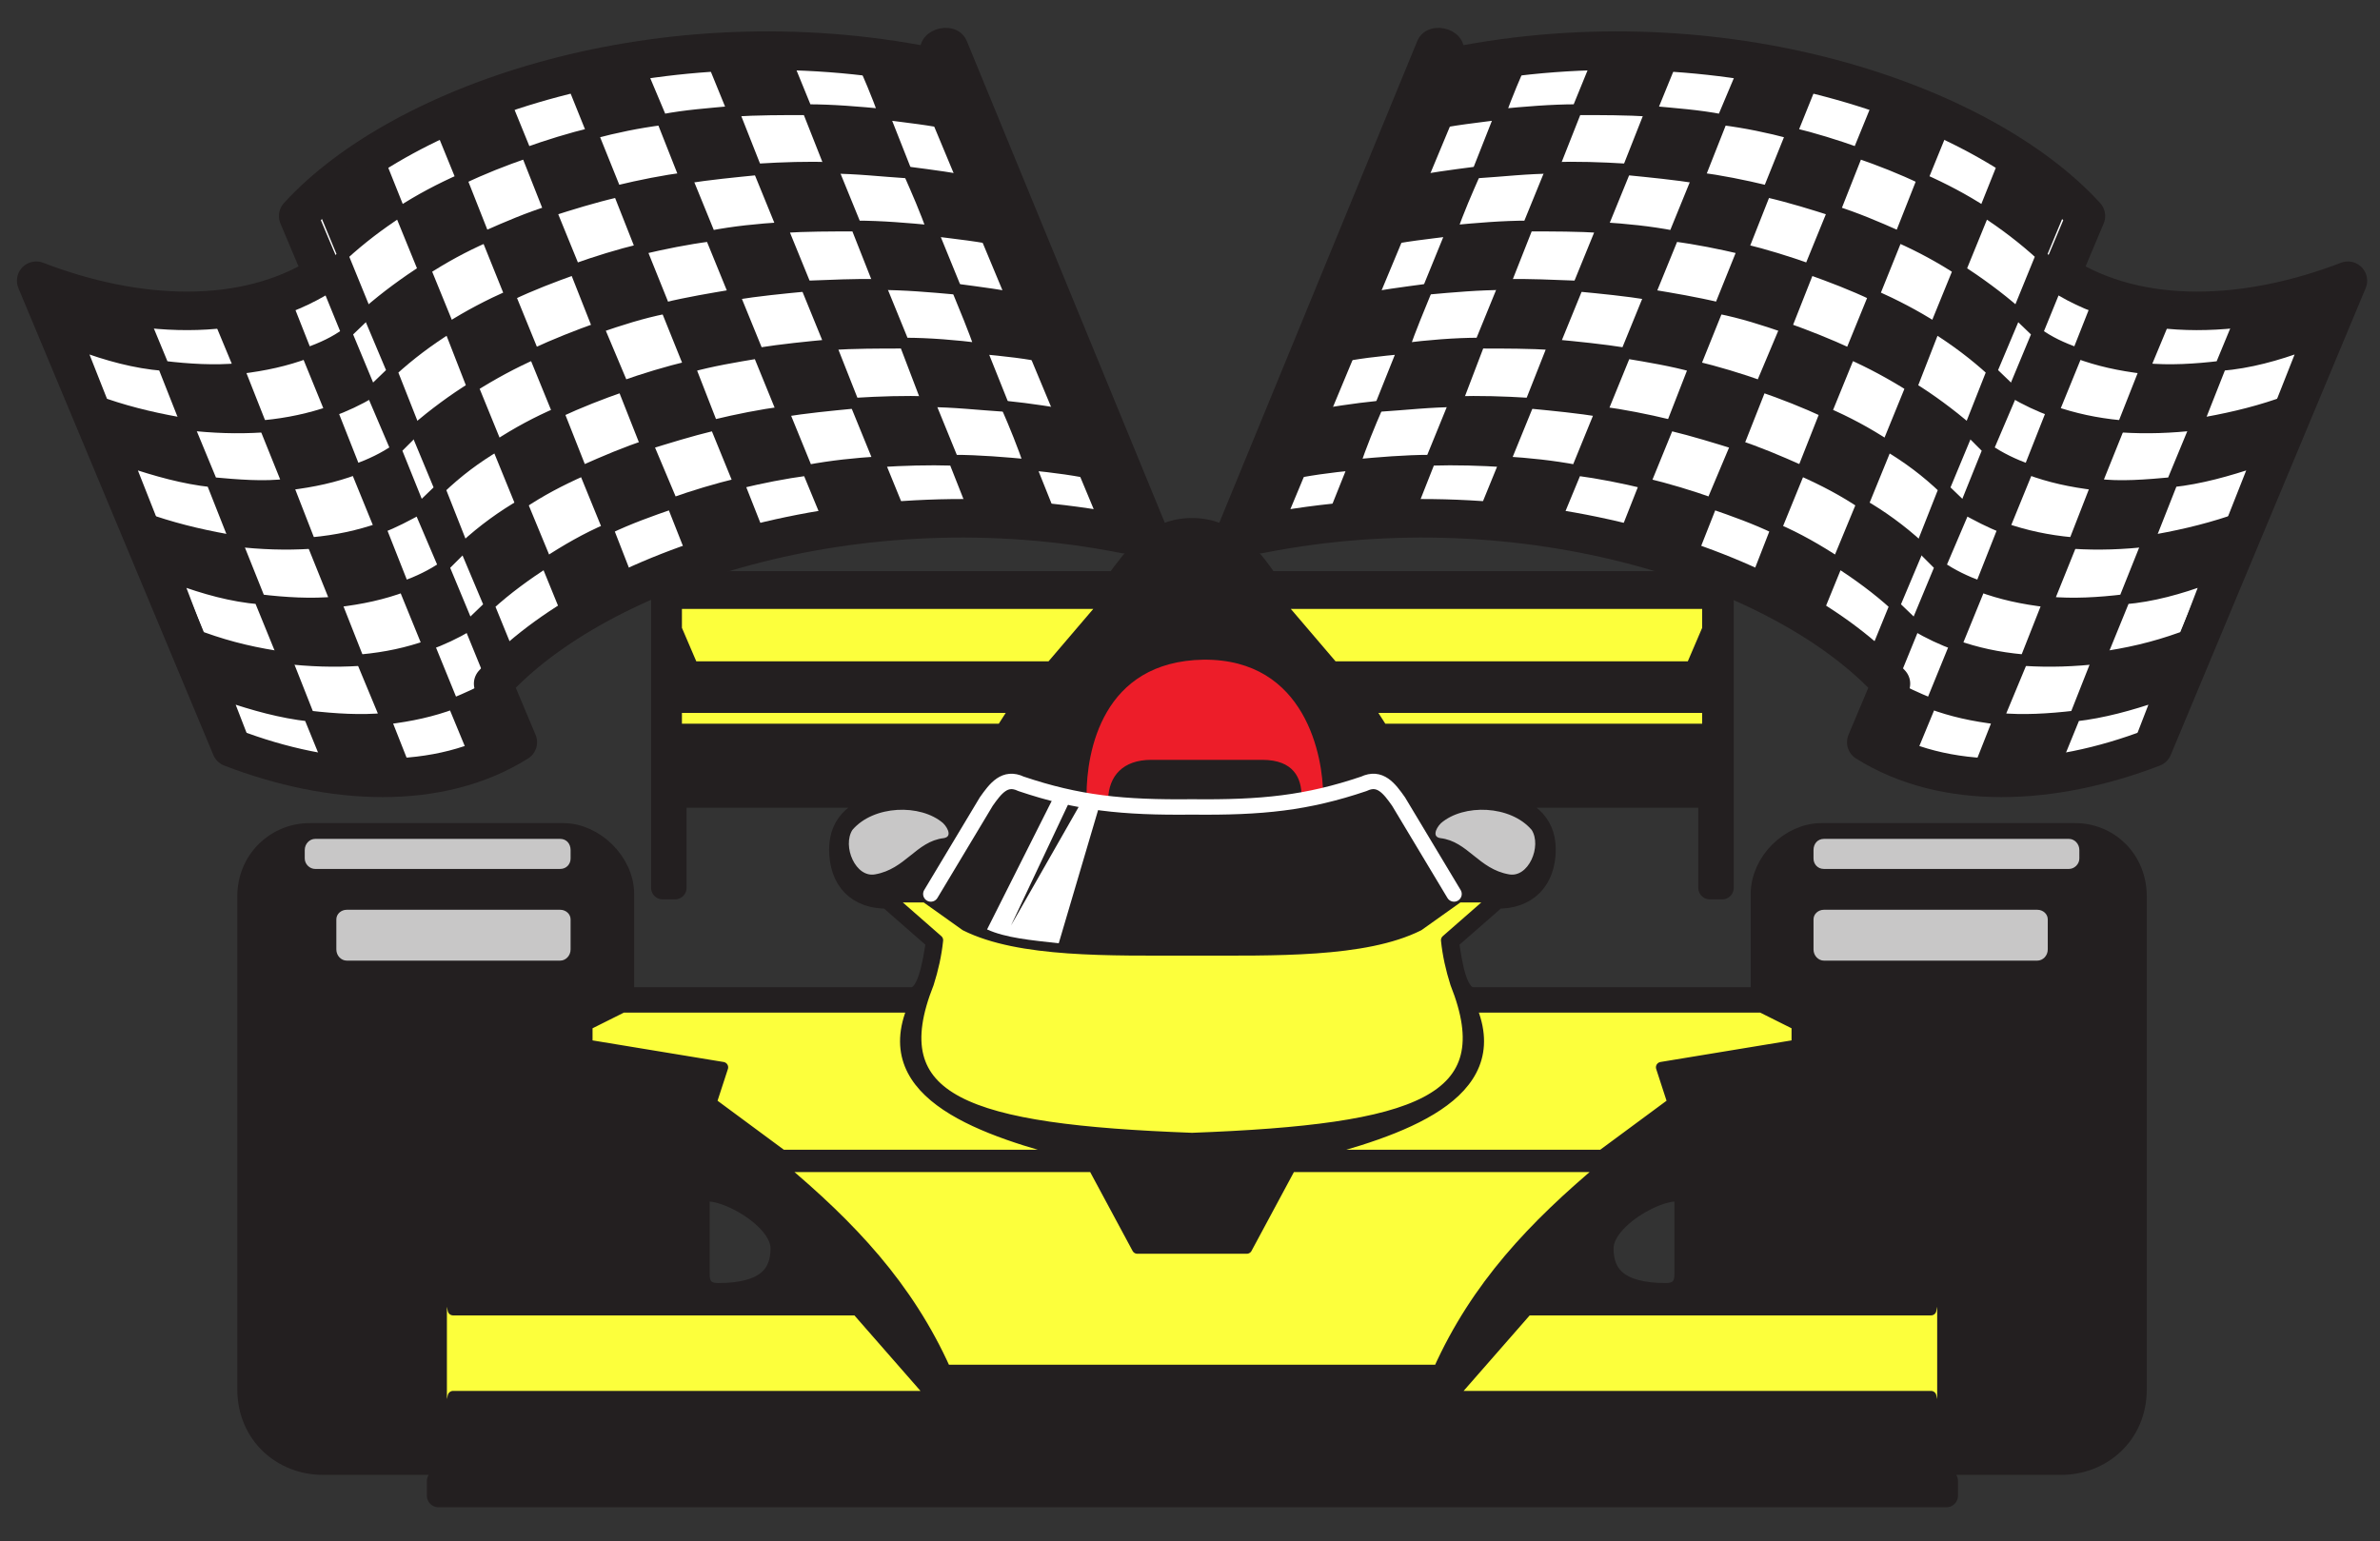 <?xml version="1.0" encoding="UTF-8" standalone="no"?>
<!-- Created with Inkscape (http://www.inkscape.org/) -->

<svg
   xmlns:dc="http://purl.org/dc/elements/1.1/"
   xmlns:cc="http://creativecommons.org/ns#"
   xmlns:rdf="http://www.w3.org/1999/02/22-rdf-syntax-ns#"
   xmlns:svg="http://www.w3.org/2000/svg"
   xmlns="http://www.w3.org/2000/svg"
   xmlns:sodipodi="http://sodipodi.sourceforge.net/DTD/sodipodi-0.dtd"
   xmlns:inkscape="http://www.inkscape.org/namespaces/inkscape"
   version="1.1"
   width="766.25"
   height="496.25"
   id="svg2"
   xml:space="preserve"
   inkscape:version="0.48.1 r9760"
   sodipodi:docname="racing_car yellow.svg"
   inkscape:export-filename="/Users/jeffpiazza/Cub Scouts/Pinewood Derby/Artwork/racing car/racing_car yellow.png"
   inkscape:export-xdpi="719.97302"
   inkscape:export-ydpi="719.97302"><rect width="100%" height="100%" fill="#333333" stroke="none"/><sodipodi:namedview
     pagecolor="#ffffff"
     bordercolor="#666666"
     borderopacity="1"
     objecttolerance="10"
     gridtolerance="10"
     guidetolerance="10"
     inkscape:pageopacity="0"
     inkscape:pageshadow="2"
     inkscape:window-width="1380"
     inkscape:window-height="976"
     id="namedview40"
     showgrid="false"
     inkscape:zoom="1"
     inkscape:cx="322.37214"
     inkscape:cy="248.125"
     inkscape:window-x="0"
     inkscape:window-y="0"
     inkscape:window-maximized="0"
     inkscape:current-layer="svg2" /><defs
     id="defs6" /><path
     d="M 468.132,21.429 405.366,172.018 c 86.335,-17.117 169.94,11.164 203.431,48.129 L 600.859,239 c 25.305,15.879 60.036,14.141 92.289,1.738 l 62.765,-150.34 c -32.251,12.404 -66.983,14.14 -92.287,-1.985 l 7.939,-18.855 C 637.824,32.593 554.219,4.311 468.132,21.429"
     inkscape:connector-curvature="0"
     id="path14"
     style="fill:#ffffff;fill-opacity:1;fill-rule:evenodd;stroke:none" /><path
     d="M 468.132,21.429 405.366,172.018 c 86.335,-17.117 169.94,11.164 203.431,48.129 L 600.859,239 c 25.305,15.879 60.036,14.141 92.289,1.738 l 62.765,-150.34 c -32.251,12.404 -66.983,14.14 -92.287,-1.985 l 7.939,-18.855 C 637.824,32.593 554.219,4.311 468.132,21.429 z"
     inkscape:connector-curvature="0"
     id="path16"
     style="fill:none;stroke:#231f20;stroke-width:12.404;stroke-linecap:round;stroke-linejoin:round;stroke-miterlimit:2.613;stroke-opacity:1;stroke-dasharray:none" /><path
     d="m 428.439,168.296 c 7.939,-0.496 16.374,-1.24 24.561,-1.24 l 7.442,-18.855 c -7.94,0 -16.622,0.744 -24.561,1.489 l -7.442,18.606 z m 56.068,-19.599 c 7.69,0.496 15.134,1.24 23.073,2.729 l -7.691,18.606 c -7.939,-1.24 -15.381,-1.985 -23.071,-2.481 l 7.69,-18.854 z m 37.709,25.801 7.442,-18.855 c 7.195,1.736 14.637,3.969 21.584,6.45 l -7.442,18.855 C 536.605,178.468 529.41,176.235 522.215,174.499 z m 49.617,-4.218 -7.442,19.102 c 6.699,2.976 13.149,6.45 19.599,10.668 l 7.691,-18.855 c -6.45,-4.218 -12.901,-7.939 -19.848,-10.915 z m 30.515,43.663 6.45,6.202 7.691,-18.855 -6.451,-6.202 -7.69,18.855 z m 6.45,6.202 -7.939,19.102 c 4.218,2.232 8.435,4.218 13.149,5.954 l 7.691,-18.606 c -4.714,-1.985 -8.932,-3.721 -12.901,-6.45 z m 34.731,11.164 -7.441,18.855 c 7.939,0.496 15.877,0.247 24.312,-0.745 l 7.69,-18.854 c -8.435,0.991 -16.87,1.488 -24.561,0.744 z m 51.106,-7.194 6.202,-2.234 -7.69,18.855 -5.706,1.984 7.194,-18.605 z M 413.058,153.162 c 7.69,-1.736 15.381,-2.729 23.073,-3.473 2.232,-6.451 4.714,-12.652 7.442,-18.855 -7.442,0.744 -15.134,1.985 -22.576,3.225 l -7.939,19.102 z m 55.322,-23.816 -7.69,18.855 c 8.188,-0.249 15.877,0 23.816,0.496 l 7.69,-18.855 c -7.938,-0.496 -15.877,-0.744 -23.816,-0.496 z m 46.889,3.225 -7.69,18.855 c 7.442,0.993 14.885,2.481 22.079,4.218 l 7.691,-18.855 c -7.195,-1.736 -14.637,-3.225 -22.08,-4.218 z m 43.664,10.668 -7.939,18.855 c 7.194,2.481 14.141,4.963 20.839,8.188 l 7.691,-18.855 c -6.699,-2.978 -13.645,-5.954 -20.591,-8.188 z m 40.438,19.102 -7.69,18.608 c 6.45,4.216 12.652,8.682 18.358,13.893 l 7.939,-18.855 C 612.023,170.529 605.82,166.062 599.37,162.341 z m 30.019,45.4 -7.69,18.855 c 6.697,2.481 13.396,3.97 21.582,4.961 L 651.22,212.455 c -7.939,-0.744 -14.885,-2.232 -21.831,-4.714 z m 46.144,3.97 -7.442,18.855 c 8.931,-0.993 17.863,-3.474 26.545,-6.45 l 7.691,-18.855 c -8.931,3.225 -17.614,5.21 -26.794,6.45"
     inkscape:connector-curvature="0"
     id="path18"
     style="fill:#231f20;fill-opacity:1;fill-rule:evenodd;stroke:none" /><path
     d="m 428.439,168.296 c 7.939,-0.496 16.374,-1.24 24.561,-1.24 l 7.442,-18.855 c -7.94,0 -16.622,0.744 -24.561,1.489 l -7.442,18.606 z m 56.068,-19.599 c 7.69,0.496 15.134,1.24 23.073,2.729 l -7.691,18.606 c -7.939,-1.24 -15.381,-1.985 -23.071,-2.481 l 7.69,-18.854 z m 37.709,25.801 7.442,-18.855 c 7.195,1.736 14.637,3.969 21.584,6.45 l -7.442,18.855 C 536.605,178.468 529.41,176.235 522.215,174.499 z m 49.617,-4.218 -7.442,19.102 c 6.699,2.976 13.149,6.45 19.599,10.668 l 7.691,-18.855 c -6.45,-4.218 -12.901,-7.939 -19.848,-10.915 z m 30.515,43.663 6.45,6.202 7.691,-18.855 -6.451,-6.202 -7.69,18.855 z m 6.45,6.202 -7.939,19.102 c 4.218,2.232 8.435,4.218 13.149,5.954 l 7.691,-18.606 c -4.714,-1.985 -8.932,-3.721 -12.901,-6.45 z m 34.731,11.164 -7.441,18.855 c 7.939,0.496 15.877,0.247 24.312,-0.745 l 7.69,-18.854 c -8.435,0.991 -16.87,1.488 -24.561,0.744 z m 51.106,-7.194 6.202,-2.234 -7.69,18.855 -5.706,1.984 7.194,-18.605 z M 413.058,153.162 c 7.69,-1.736 15.381,-2.729 23.073,-3.473 2.232,-6.451 4.714,-12.652 7.442,-18.855 -7.442,0.744 -15.134,1.985 -22.576,3.225 l -7.939,19.102 z m 55.322,-23.816 -7.69,18.855 c 8.188,-0.249 15.877,0 23.816,0.496 l 7.69,-18.855 c -7.938,-0.496 -15.877,-0.744 -23.816,-0.496 z m 46.889,3.225 -7.69,18.855 c 7.442,0.993 14.885,2.481 22.079,4.218 l 7.691,-18.855 c -7.195,-1.736 -14.637,-3.225 -22.08,-4.218 z m 43.664,10.668 -7.939,18.855 c 7.194,2.481 14.141,4.963 20.839,8.188 l 7.691,-18.855 c -6.699,-2.978 -13.645,-5.954 -20.591,-8.188 z m 40.438,19.102 -7.69,18.608 c 6.45,4.216 12.652,8.682 18.358,13.893 l 7.939,-18.855 C 612.023,170.529 605.82,166.062 599.37,162.341 z m 30.019,45.4 -7.69,18.855 c 6.697,2.481 13.396,3.97 21.582,4.961 L 651.22,212.455 c -7.939,-0.744 -14.885,-2.232 -21.831,-4.714 z m 46.144,3.97 -7.442,18.855 c 8.931,-0.993 17.863,-3.474 26.545,-6.45 l 7.691,-18.855 c -8.931,3.225 -17.614,5.21 -26.794,6.45 z"
     inkscape:connector-curvature="0"
     id="path20"
     style="fill:none;stroke:#231f20;stroke-width:3.473;stroke-linecap:round;stroke-linejoin:round;stroke-miterlimit:2.613;stroke-opacity:1;stroke-dasharray:none" /><path
     d="m 444.316,130.835 c 7.939,-0.496 16.374,-1.489 24.809,-1.489 l 7.194,-18.854 c -7.939,0 -16.621,0.744 -24.56,1.736 l -7.442,18.606 z m 55.82,-19.846 c 7.939,0.744 15.381,1.488 23.32,2.729 l -7.691,18.854 c -7.69,-1.24 -15.381,-1.984 -23.073,-2.729 l 7.444,-18.854 z m 37.958,26.049 7.442,-19.102 c 7.194,1.736 14.636,3.969 21.582,6.45 l -7.442,18.854 c -7.194,-2.232 -14.389,-4.465 -21.582,-6.201 z M 587.71,132.82 l -7.442,18.854 c 6.699,2.978 13.396,6.451 19.599,10.668 l 7.691,-18.854 c -6.45,-4.218 -12.901,-7.69 -19.848,-10.668 z m 30.764,43.415 6.201,6.202 7.939,-18.608 -6.699,-6.45 -7.441,18.855 z m 6.201,6.202 -7.939,19.102 c 4.218,2.48 8.435,4.465 13.149,6.201 l 7.691,-18.854 c -4.715,-1.736 -8.931,-3.723 -12.901,-6.45 z m 34.733,11.411 -7.442,18.855 c 7.939,0.496 15.877,0.247 24.312,-0.745 l 7.69,-18.854 c -8.186,0.993 -16.621,1.489 -24.56,0.744 z m 51.105,-7.442 6.202,-2.232 -7.69,18.854 -5.706,2.234 7.194,-18.855 z M 428.935,115.454 c 7.69,-1.736 15.381,-2.481 23.071,-3.225 2.234,-6.699 4.963,-12.901 7.444,-19.102 -7.444,0.993 -15.134,1.984 -22.576,3.473 l -7.939,18.855 z m 55.324,-23.816 -7.691,18.855 c 8.188,0 15.877,0 23.816,0.496 l 7.691,-18.855 c -7.939,-0.249 -15.879,-0.745 -23.816,-0.496 z m 46.888,3.225 -7.69,18.855 c 7.442,1.24 14.885,2.48 22.08,4.465 l 7.69,-19.102 c -7.195,-1.736 -14.637,-2.978 -22.08,-4.218 z M 574.81,105.53 l -7.939,18.855 c 7.194,2.481 14.14,5.21 21.087,8.435 l 7.69,-18.855 C 588.702,110.74 581.756,108.011 574.81,105.53 z m 40.438,19.102 -7.69,18.855 c 6.697,3.97 12.652,8.435 18.358,13.893 l 7.939,-19.102 c -6.201,-5.21 -12.155,-9.675 -18.606,-13.645 z m 29.77,45.4 -7.441,18.855 c 6.697,2.481 13.396,3.969 21.831,4.961 l 7.69,-19.102 c -7.939,-0.744 -14.885,-2.232 -22.08,-4.714 z m 46.392,4.218 -7.442,18.606 c 8.931,-0.744 17.863,-3.225 26.545,-6.45 L 718.204,167.8 c -8.931,2.976 -17.863,4.961 -26.794,6.45"
     inkscape:connector-curvature="0"
     id="path22"
     style="fill:#231f20;fill-opacity:1;fill-rule:evenodd;stroke:none" /><path
     d="m 444.316,130.835 c 7.939,-0.496 16.374,-1.489 24.809,-1.489 l 7.194,-18.854 c -7.939,0 -16.621,0.744 -24.56,1.736 l -7.442,18.606 z m 55.82,-19.846 c 7.939,0.744 15.381,1.488 23.32,2.729 l -7.691,18.854 c -7.69,-1.24 -15.381,-1.984 -23.073,-2.729 l 7.444,-18.854 z m 37.958,26.049 7.442,-19.102 c 7.194,1.736 14.636,3.969 21.582,6.45 l -7.442,18.854 c -7.194,-2.232 -14.389,-4.465 -21.582,-6.201 z M 587.71,132.82 l -7.442,18.854 c 6.699,2.978 13.396,6.451 19.599,10.668 l 7.691,-18.854 c -6.45,-4.218 -12.901,-7.69 -19.848,-10.668 z m 30.764,43.415 6.201,6.202 7.939,-18.608 -6.699,-6.45 -7.441,18.855 z m 6.201,6.202 -7.939,19.102 c 4.218,2.48 8.435,4.465 13.149,6.201 l 7.691,-18.854 c -4.715,-1.736 -8.931,-3.723 -12.901,-6.45 z m 34.733,11.411 -7.442,18.855 c 7.939,0.496 15.877,0.247 24.312,-0.745 l 7.69,-18.854 c -8.186,0.993 -16.621,1.489 -24.56,0.744 z m 51.105,-7.442 6.202,-2.232 -7.69,18.854 -5.706,2.234 7.194,-18.855 z M 428.935,115.454 c 7.69,-1.736 15.381,-2.481 23.071,-3.225 2.234,-6.699 4.963,-12.901 7.444,-19.102 -7.444,0.993 -15.134,1.984 -22.576,3.473 l -7.939,18.855 z m 55.324,-23.816 -7.691,18.855 c 8.188,0 15.877,0 23.816,0.496 l 7.691,-18.855 c -7.939,-0.249 -15.879,-0.745 -23.816,-0.496 z m 46.888,3.225 -7.69,18.855 c 7.442,1.24 14.885,2.48 22.08,4.465 l 7.69,-19.102 c -7.195,-1.736 -14.637,-2.978 -22.08,-4.218 z M 574.81,105.53 l -7.939,18.855 c 7.194,2.481 14.14,5.21 21.087,8.435 l 7.69,-18.855 C 588.702,110.74 581.756,108.011 574.81,105.53 z m 40.438,19.102 -7.69,18.855 c 6.697,3.97 12.652,8.435 18.358,13.893 l 7.939,-19.102 c -6.201,-5.21 -12.155,-9.675 -18.606,-13.645 z m 29.77,45.4 -7.441,18.855 c 6.697,2.481 13.396,3.969 21.831,4.961 l 7.69,-19.102 c -7.939,-0.744 -14.885,-2.232 -22.08,-4.714 z m 46.392,4.218 -7.442,18.606 c 8.931,-0.744 17.863,-3.225 26.545,-6.45 L 718.204,167.8 c -8.931,2.976 -17.863,4.961 -26.794,6.45 z"
     inkscape:connector-curvature="0"
     id="path24"
     style="fill:none;stroke:#231f20;stroke-width:3.473;stroke-linecap:round;stroke-linejoin:round;stroke-miterlimit:2.613;stroke-opacity:1;stroke-dasharray:none" /><path
     d="m 459.697,93.126 c 8.188,-0.745 16.621,-1.489 24.809,-1.489 l 7.442,-18.855 c -8.186,0 -16.621,0.745 -24.56,1.489 l -7.691,18.855 z m 56.068,-19.848 c 7.691,0.496 15.381,1.24 23.073,2.729 l -7.691,18.855 c -7.69,-1.24 -15.381,-1.985 -23.071,-2.729 l 7.69,-18.855 z M 553.474,99.328 561.165,80.225 c 7.195,1.738 14.389,3.97 21.335,6.451 L 575.058,105.53 c -7.194,-2.481 -14.14,-4.714 -21.584,-6.202 z m 49.865,-4.218 -7.69,18.855 c 6.699,2.978 13.149,6.45 19.848,10.668 l 7.442,-19.102 c -6.202,-3.97 -12.901,-7.442 -19.6,-10.42 z m 30.515,43.415 6.202,6.202 7.939,-18.606 -6.697,-6.45 -7.444,18.854 z m 6.202,6.202 -7.69,19.102 c 4.216,2.232 8.186,4.466 12.9,6.202 l 7.691,-18.854 c -4.714,-1.738 -8.931,-3.721 -12.901,-6.451 z m 34.98,11.164 -7.442,19.102 c 7.939,0.496 15.877,0.249 24.312,-0.744 l 7.442,-18.855 c -8.186,0.745 -16.869,1.489 -24.312,0.496 z m 51.106,-7.194 6.202,-2.234 -7.939,18.855 -5.706,2.232 7.442,-18.854 z M 444.316,77.745 c 7.69,-1.738 15.381,-2.481 23.073,-3.474 2.232,-6.45 4.961,-12.652 7.69,-18.854 -7.69,0.991 -15.133,1.984 -22.576,3.473 l -8.186,18.855 z M 499.64,53.929 491.949,72.782 c 8.188,0 16.126,0 23.816,0.496 l 7.691,-18.855 C 515.518,53.929 507.579,53.68 499.64,53.929 z m 46.888,3.225 -7.69,18.854 c 7.69,0.993 14.885,2.481 22.328,4.218 l 7.442,-18.855 c -7.195,-1.736 -14.636,-3.225 -22.08,-4.216 z m 43.664,10.668 -7.691,18.855 c 6.946,2.48 14.141,5.209 20.839,8.434 L 611.03,76.007 c -6.697,-2.976 -13.644,-5.954 -20.839,-8.186 z m 40.438,18.855 -7.69,18.854 c 6.697,4.218 12.652,8.684 18.359,13.893 l 7.939,-18.854 c -5.955,-5.21 -12.158,-9.676 -18.608,-13.893 z m 30.019,45.648 -7.442,18.855 c 6.699,2.48 13.396,3.969 21.584,4.961 L 682.48,137.037 c -7.691,-0.745 -14.637,-2.234 -21.832,-4.714 z m 46.392,4.218 -7.691,18.606 c 9.18,-0.993 17.863,-3.474 26.794,-6.45 l 7.442,-18.606 c -8.684,2.976 -17.614,4.961 -26.545,6.45"
     inkscape:connector-curvature="0"
     id="path26"
     style="fill:#231f20;fill-opacity:1;fill-rule:evenodd;stroke:none" /><path
     d="m 459.697,93.126 c 8.188,-0.745 16.621,-1.489 24.809,-1.489 l 7.442,-18.855 c -8.186,0 -16.621,0.745 -24.56,1.489 l -7.691,18.855 z m 56.068,-19.848 c 7.691,0.496 15.381,1.24 23.073,2.729 l -7.691,18.855 c -7.69,-1.24 -15.381,-1.985 -23.071,-2.729 l 7.69,-18.855 z M 553.474,99.328 561.165,80.225 c 7.195,1.738 14.389,3.97 21.335,6.451 L 575.058,105.53 c -7.194,-2.481 -14.14,-4.714 -21.584,-6.202 z m 49.865,-4.218 -7.69,18.855 c 6.699,2.978 13.149,6.45 19.848,10.668 l 7.442,-19.102 c -6.202,-3.97 -12.901,-7.442 -19.6,-10.42 z m 30.515,43.415 6.202,6.202 7.939,-18.606 -6.697,-6.45 -7.444,18.854 z m 6.202,6.202 -7.69,19.102 c 4.216,2.232 8.186,4.466 12.9,6.202 l 7.691,-18.854 c -4.714,-1.738 -8.931,-3.721 -12.901,-6.451 z m 34.98,11.164 -7.442,19.102 c 7.939,0.496 15.877,0.249 24.312,-0.744 l 7.442,-18.855 c -8.186,0.745 -16.869,1.489 -24.312,0.496 z m 51.106,-7.194 6.202,-2.234 -7.939,18.855 -5.706,2.232 7.442,-18.854 z M 444.316,77.745 c 7.69,-1.738 15.381,-2.481 23.073,-3.474 2.232,-6.45 4.961,-12.652 7.69,-18.854 -7.69,0.991 -15.133,1.984 -22.576,3.473 l -8.186,18.855 z M 499.64,53.929 491.949,72.782 c 8.188,0 16.126,0 23.816,0.496 l 7.691,-18.855 C 515.518,53.929 507.579,53.68 499.64,53.929 z m 46.888,3.225 -7.69,18.854 c 7.69,0.993 14.885,2.481 22.328,4.218 l 7.442,-18.855 c -7.195,-1.736 -14.636,-3.225 -22.08,-4.216 z m 43.664,10.668 -7.691,18.855 c 6.946,2.48 14.141,5.209 20.839,8.434 L 611.03,76.007 c -6.697,-2.976 -13.644,-5.954 -20.839,-8.186 z m 40.438,18.855 -7.69,18.854 c 6.697,4.218 12.652,8.684 18.359,13.893 l 7.939,-18.854 c -5.955,-5.21 -12.158,-9.676 -18.608,-13.893 z m 30.019,45.648 -7.442,18.855 c 6.699,2.48 13.396,3.969 21.584,4.961 L 682.48,137.037 c -7.691,-0.745 -14.637,-2.234 -21.832,-4.714 z m 46.392,4.218 -7.691,18.606 c 9.18,-0.993 17.863,-3.474 26.794,-6.45 l 7.442,-18.606 c -8.684,2.976 -17.614,4.961 -26.545,6.45 z"
     inkscape:connector-curvature="0"
     id="path28"
     style="fill:none;stroke:#231f20;stroke-width:3.473;stroke-linecap:round;stroke-linejoin:round;stroke-miterlimit:2.613;stroke-opacity:1;stroke-dasharray:none" /><path
     d="m 475.575,55.665 c 7.939,-0.496 16.374,-1.489 24.561,-1.489 l 7.442,-18.855 c -8.188,0 -16.622,0.745 -24.561,1.489 l -7.442,18.855 z m 55.82,-19.848 c 7.938,0.745 15.381,1.241 23.071,2.73 l -7.442,18.854 C 539.085,56.161 531.395,55.417 523.952,54.672 l 7.442,-18.855 z m 37.709,26.05 7.691,-19.102 c 7.194,1.736 14.389,3.969 21.335,6.45 l -7.442,18.854 c -6.946,-2.232 -14.141,-4.465 -21.584,-6.201 z m 49.865,-4.218 -7.442,18.855 c 6.699,2.976 13.149,6.45 19.599,10.668 l 7.691,-18.855 C 632.366,64.1 625.668,60.626 618.969,57.65 z m 30.515,43.415 6.45,6.202 7.691,-18.855 -6.451,-6.202 -7.69,18.855 z m 6.45,6.202 -7.939,19.102 c 4.218,2.48 8.435,4.465 13.149,6.201 L 668.835,113.718 c -4.963,-1.738 -9.18,-3.721 -12.901,-6.45 z m 34.733,11.411 -7.442,18.855 c 7.939,0.495 15.629,0.247 24.312,-0.745 l 7.442,-18.854 c -8.188,0.991 -16.621,1.488 -24.312,0.744 z m 51.106,-7.442 6.201,-2.232 -7.69,18.854 -5.955,2.234 7.444,-18.855 z M 460.194,40.284 C 467.885,38.547 475.575,37.803 483.017,36.81 485.25,30.36 487.98,24.157 490.709,17.955 483.017,18.949 475.575,19.94 468.132,21.429 l -7.939,18.855 z M 515.518,16.468 507.826,35.321 c 7.939,0 15.877,0 23.816,0.496 l 7.69,-18.854 c -8.186,-0.496 -15.876,-0.745 -23.815,-0.496 z m 46.888,3.225 -7.939,18.855 c 7.691,0.993 14.885,2.48 22.329,4.465 l 7.69,-19.102 c -7.195,-1.736 -14.637,-3.225 -22.08,-4.218 z M 605.82,30.36 598.13,49.215 c 7.195,2.48 14.141,5.209 20.839,8.435 L 626.66,38.795 C 619.961,35.57 613.015,32.593 605.82,30.36 z m 40.439,19.102 -7.442,18.606 c 6.45,4.218 12.404,8.684 18.358,14.141 l 7.94,-19.102 c -6.202,-5.21 -12.156,-9.675 -18.855,-13.645 z m 30.019,45.4 -7.442,18.855 c 6.697,2.48 13.396,3.969 21.582,4.961 l 7.94,-19.102 c -7.94,-0.744 -14.886,-2.232 -22.08,-4.714 z m 46.392,4.218 -7.691,18.606 c 9.179,-0.744 18.11,-3.225 26.794,-6.45 L 749.462,92.63 C 740.531,95.608 731.6,97.591 722.67,99.08"
     inkscape:connector-curvature="0"
     id="path30"
     style="fill:#231f20;fill-opacity:1;fill-rule:evenodd;stroke:none" /><path
     d="m 475.575,55.665 c 7.939,-0.496 16.374,-1.489 24.561,-1.489 l 7.442,-18.855 c -8.188,0 -16.622,0.745 -24.561,1.489 l -7.442,18.855 z m 55.82,-19.848 c 7.938,0.745 15.381,1.241 23.071,2.73 l -7.442,18.854 C 539.085,56.161 531.395,55.417 523.952,54.672 l 7.442,-18.855 z m 37.709,26.05 7.691,-19.102 c 7.194,1.736 14.389,3.969 21.335,6.45 l -7.442,18.854 c -6.946,-2.232 -14.141,-4.465 -21.584,-6.201 z m 49.865,-4.218 -7.442,18.855 c 6.699,2.976 13.149,6.45 19.599,10.668 l 7.691,-18.855 C 632.366,64.1 625.668,60.626 618.969,57.65 z m 30.515,43.415 6.45,6.202 7.691,-18.855 -6.451,-6.202 -7.69,18.855 z m 6.45,6.202 -7.939,19.102 c 4.218,2.48 8.435,4.465 13.149,6.201 L 668.835,113.718 c -4.963,-1.738 -9.18,-3.721 -12.901,-6.45 z m 34.733,11.411 -7.442,18.855 c 7.939,0.495 15.629,0.247 24.312,-0.745 l 7.442,-18.854 c -8.188,0.991 -16.621,1.488 -24.312,0.744 z m 51.106,-7.442 6.201,-2.232 -7.69,18.854 -5.955,2.234 7.444,-18.855 z M 460.194,40.284 C 467.885,38.547 475.575,37.803 483.017,36.81 485.25,30.36 487.98,24.157 490.709,17.955 483.017,18.949 475.575,19.94 468.132,21.429 l -7.939,18.855 z M 515.518,16.468 507.826,35.321 c 7.939,0 15.877,0 23.816,0.496 l 7.69,-18.854 c -8.186,-0.496 -15.876,-0.745 -23.815,-0.496 z m 46.888,3.225 -7.939,18.855 c 7.691,0.993 14.885,2.48 22.329,4.465 l 7.69,-19.102 c -7.195,-1.736 -14.637,-3.225 -22.08,-4.218 z M 605.82,30.36 598.13,49.215 c 7.195,2.48 14.141,5.209 20.839,8.435 L 626.66,38.795 C 619.961,35.57 613.015,32.593 605.82,30.36 z m 40.439,19.102 -7.442,18.606 c 6.45,4.218 12.404,8.684 18.358,14.141 l 7.94,-19.102 c -6.202,-5.21 -12.156,-9.675 -18.855,-13.645 z m 30.019,45.4 -7.442,18.855 c 6.697,2.48 13.396,3.969 21.582,4.961 l 7.94,-19.102 c -7.94,-0.744 -14.886,-2.232 -22.08,-4.714 z m 46.392,4.218 -7.691,18.606 c 9.179,-0.744 18.11,-3.225 26.794,-6.45 L 749.462,92.63 C 740.531,95.608 731.6,97.591 722.67,99.08 z"
     inkscape:connector-curvature="0"
     id="path32"
     style="fill:none;stroke:#231f20;stroke-width:3.473;stroke-linecap:round;stroke-linejoin:round;stroke-miterlimit:2.613;stroke-opacity:1;stroke-dasharray:none" /><path
     d="m 457.961,13.739 -151.085,367.664 c -3.721,8.683 5.459,12.9 11.412,2.728 L 469.125,18.451 c 2.978,-7.194 -8.435,-10.668 -11.164,-4.713"
     inkscape:connector-curvature="0"
     id="path34"
     style="fill:#231f20;fill-opacity:1;fill-rule:evenodd;stroke:none" /><path
     d="m 457.961,13.739 -151.085,367.664 c -3.721,8.683 5.459,12.9 11.412,2.728 L 469.125,18.451 c 2.978,-7.194 -8.435,-10.668 -11.164,-4.713 z"
     inkscape:connector-curvature="0"
     id="path36"
     style="fill:none;stroke:#231f20;stroke-width:3.473;stroke-linecap:round;stroke-linejoin:round;stroke-miterlimit:2.613;stroke-opacity:1;stroke-dasharray:none" /><path
     d="M 299.434,21.429 362.2,172.018 C 275.866,154.9 192.261,183.181 158.769,220.146 L 166.708,239 c -25.305,15.879 -60.037,14.141 -92.288,1.738 L 11.654,90.397 c 32.251,12.404 66.983,14.14 92.288,-1.985 L 96.003,69.558 C 129.743,32.593 213.347,4.311 299.434,21.429"
     inkscape:connector-curvature="0"
     id="path38"
     style="fill:#ffffff;fill-opacity:1;fill-rule:evenodd;stroke:none" /><path
     d="M 299.434,21.429 362.2,172.018 C 275.866,154.9 192.261,183.181 158.769,220.146 L 166.708,239 c -25.305,15.879 -60.037,14.141 -92.288,1.738 L 11.654,90.397 c 32.251,12.404 66.983,14.14 92.288,-1.985 L 96.003,69.558 C 129.743,32.593 213.347,4.311 299.434,21.429 z"
     inkscape:connector-curvature="0"
     id="path40"
     style="fill:none;stroke:#231f20;stroke-width:12.404;stroke-linecap:round;stroke-linejoin:round;stroke-miterlimit:2.613;stroke-opacity:1;stroke-dasharray:none" /><path
     d="m 339.127,168.296 c -7.939,-0.496 -16.372,-1.24 -24.56,-1.24 l -7.442,-18.855 c 7.939,0 16.621,0.744 24.56,1.489 l 7.442,18.606 z M 283.06,148.697 c -7.69,0.496 -15.134,1.24 -23.071,2.729 l 7.69,18.606 c 7.939,-1.24 15.381,-1.985 23.073,-2.481 L 283.06,148.697 z m -37.709,25.801 -7.442,-18.855 c -7.195,1.736 -14.637,3.969 -21.584,6.45 l 7.442,18.855 c 7.195,-2.481 14.389,-4.714 21.584,-6.45 z m -49.617,-4.218 7.442,19.102 c -6.699,2.976 -13.149,6.45 -19.599,10.668 l -7.69,-18.855 c 6.45,-4.218 12.9,-7.939 19.846,-10.915 z m -30.515,43.663 -6.45,6.202 -7.69,-18.855 6.45,-6.202 7.69,18.855 z m -6.45,6.202 7.939,19.102 c -4.218,2.232 -8.435,4.218 -13.149,5.954 l -7.69,-18.606 c 4.714,-1.985 8.931,-3.721 12.9,-6.45 z M 124.037,231.31 131.48,250.165 c -7.939,0.496 -15.878,0.247 -24.313,-0.745 l -7.691,-18.854 c 8.435,0.991 16.87,1.488 24.561,0.744 z M 72.931,224.116 66.729,221.882 l 7.691,18.855 5.706,1.984 -7.194,-18.605 z M 354.509,153.162 c -7.69,-1.736 -15.381,-2.729 -23.071,-3.473 -2.232,-6.451 -4.714,-12.652 -7.442,-18.855 7.442,0.744 15.133,1.985 22.575,3.225 l 7.939,19.102 z m -55.322,-23.816 7.69,18.855 c -8.186,-0.249 -15.877,0 -23.816,0.496 l -7.69,-18.855 c 7.939,-0.496 15.877,-0.744 23.816,-0.496 z m -46.889,3.225 7.691,18.855 c -7.442,0.993 -14.886,2.481 -22.08,4.218 l -7.691,-18.855 c 7.195,-1.736 14.637,-3.225 22.08,-4.218 z m -43.664,10.668 7.94,18.855 c -7.195,2.481 -14.141,4.963 -20.84,8.188 l -7.69,-18.855 c 6.697,-2.978 13.644,-5.954 20.59,-8.188 z m -40.438,19.102 7.691,18.608 c -6.451,4.216 -12.652,8.682 -18.359,13.893 l -7.939,-18.855 c 5.954,-5.457 12.156,-9.924 18.606,-13.645 z m -30.019,45.4 7.691,18.855 c -6.699,2.481 -13.398,3.97 -21.584,4.961 l -7.939,-19.102 c 7.939,-0.744 14.885,-2.232 21.831,-4.714 z m -46.144,3.97 7.442,18.855 c -8.931,-0.993 -17.862,-3.474 -26.545,-6.45 l -7.69,-18.855 c 8.931,3.225 17.614,5.21 26.793,6.45"
     inkscape:connector-curvature="0"
     id="path42"
     style="fill:#231f20;fill-opacity:1;fill-rule:evenodd;stroke:none" /><path
     d="m 339.127,168.296 c -7.939,-0.496 -16.372,-1.24 -24.56,-1.24 l -7.442,-18.855 c 7.939,0 16.621,0.744 24.56,1.489 l 7.442,18.606 z M 283.06,148.697 c -7.69,0.496 -15.134,1.24 -23.071,2.729 l 7.69,18.606 c 7.939,-1.24 15.381,-1.985 23.073,-2.481 L 283.06,148.697 z m -37.709,25.801 -7.442,-18.855 c -7.195,1.736 -14.637,3.969 -21.584,6.45 l 7.442,18.855 c 7.195,-2.481 14.389,-4.714 21.584,-6.45 z m -49.617,-4.218 7.442,19.102 c -6.699,2.976 -13.149,6.45 -19.599,10.668 l -7.69,-18.855 c 6.45,-4.218 12.9,-7.939 19.846,-10.915 z m -30.515,43.663 -6.45,6.202 -7.69,-18.855 6.45,-6.202 7.69,18.855 z m -6.45,6.202 7.939,19.102 c -4.218,2.232 -8.435,4.218 -13.149,5.954 l -7.69,-18.606 c 4.714,-1.985 8.931,-3.721 12.9,-6.45 z M 124.037,231.31 131.48,250.165 c -7.939,0.496 -15.878,0.247 -24.313,-0.745 l -7.691,-18.854 c 8.435,0.991 16.87,1.488 24.561,0.744 z M 72.931,224.116 66.729,221.882 l 7.691,18.855 5.706,1.984 -7.194,-18.605 z M 354.509,153.162 c -7.69,-1.736 -15.381,-2.729 -23.071,-3.473 -2.232,-6.451 -4.714,-12.652 -7.442,-18.855 7.442,0.744 15.133,1.985 22.575,3.225 l 7.939,19.102 z m -55.322,-23.816 7.69,18.855 c -8.186,-0.249 -15.877,0 -23.816,0.496 l -7.69,-18.855 c 7.939,-0.496 15.877,-0.744 23.816,-0.496 z m -46.889,3.225 7.691,18.855 c -7.442,0.993 -14.886,2.481 -22.08,4.218 l -7.691,-18.855 c 7.195,-1.736 14.637,-3.225 22.08,-4.218 z m -43.664,10.668 7.94,18.855 c -7.195,2.481 -14.141,4.963 -20.84,8.188 l -7.69,-18.855 c 6.697,-2.978 13.644,-5.954 20.59,-8.188 z m -40.438,19.102 7.691,18.608 c -6.451,4.216 -12.652,8.682 -18.359,13.893 l -7.939,-18.855 c 5.954,-5.457 12.156,-9.924 18.606,-13.645 z m -30.019,45.4 7.691,18.855 c -6.699,2.481 -13.398,3.97 -21.584,4.961 l -7.939,-19.102 c 7.939,-0.744 14.885,-2.232 21.831,-4.714 z m -46.144,3.97 7.442,18.855 c -8.931,-0.993 -17.862,-3.474 -26.545,-6.45 l -7.69,-18.855 c 8.931,3.225 17.614,5.21 26.793,6.45 z"
     inkscape:connector-curvature="0"
     id="path44"
     style="fill:none;stroke:#231f20;stroke-width:3.473;stroke-linecap:round;stroke-linejoin:round;stroke-miterlimit:2.613;stroke-opacity:1;stroke-dasharray:none" /><path
     d="m 323.25,130.835 c -7.939,-0.496 -16.374,-1.489 -24.809,-1.489 L 291.248,110.493 c 7.939,0 16.621,0.744 24.56,1.736 L 323.25,130.835 z m -55.819,-19.846 c -7.939,0.744 -15.383,1.488 -23.321,2.729 l 7.691,18.854 c 7.691,-1.24 15.381,-1.984 23.073,-2.729 l -7.442,-18.854 z m -37.958,26.049 -7.442,-19.102 c -7.195,1.736 -14.637,3.969 -21.584,6.45 l 7.442,18.854 c 7.195,-2.232 14.389,-4.465 21.584,-6.201 z m -49.617,-4.218 7.442,18.854 C 180.6,154.651 173.903,158.125 167.7,162.341 L 160.009,143.488 C 166.46,139.27 172.91,135.798 179.856,132.82 z m -30.762,43.415 -6.202,6.202 -7.939,-18.608 6.699,-6.45 7.442,18.855 z m -6.202,6.202 7.939,19.102 c -4.218,2.48 -8.435,4.465 -13.149,6.201 l -7.69,-18.854 c 4.714,-1.736 8.931,-3.723 12.9,-6.45 z m -34.732,11.411 7.442,18.855 c -7.939,0.496 -15.877,0.247 -24.312,-0.745 L 83.599,193.105 c 8.187,0.993 16.622,1.489 24.561,0.744 z m -51.106,-7.442 -6.202,-2.232 7.691,18.854 5.706,2.234 -7.194,-18.855 z m 281.577,-70.953 C 330.941,113.718 323.25,112.972 315.56,112.229 313.326,105.53 310.598,99.328 308.116,93.126 315.56,94.119 323.25,95.11 330.692,96.599 l 7.939,18.855 z m -55.322,-23.816 7.69,18.855 c -8.186,0 -15.877,0 -23.816,0.496 l -7.69,-18.855 c 7.939,-0.249 15.877,-0.745 23.816,-0.496 z m -46.889,3.225 7.69,18.855 c -7.442,1.24 -14.885,2.48 -22.079,4.465 L 214.34,99.08 c 7.195,-1.736 14.637,-2.978 22.08,-4.218 z m -43.664,10.668 7.939,18.855 c -7.194,2.481 -14.14,5.21 -21.086,8.435 l -7.691,-18.855 c 6.946,-3.225 13.893,-5.954 20.839,-8.435 z m -40.438,19.102 7.69,18.855 c -6.697,3.97 -12.651,8.435 -18.358,13.893 l -7.939,-19.102 c 6.202,-5.21 12.156,-9.675 18.606,-13.645 z m -29.77,45.4 7.443,18.855 c -6.699,2.481 -13.397,3.969 -21.832,4.961 l -7.691,-19.102 c 7.939,-0.744 14.885,-2.232 22.08,-4.714 z m -46.392,4.218 7.442,18.606 c -8.931,-0.744 -17.862,-3.225 -26.545,-6.45 L 49.363,167.8 c 8.931,2.976 17.862,4.961 26.794,6.45"
     inkscape:connector-curvature="0"
     id="path46"
     style="fill:#231f20;fill-opacity:1;fill-rule:evenodd;stroke:none" /><path
     d="m 323.25,130.835 c -7.939,-0.496 -16.374,-1.489 -24.809,-1.489 L 291.248,110.493 c 7.939,0 16.621,0.744 24.56,1.736 L 323.25,130.835 z m -55.819,-19.846 c -7.939,0.744 -15.383,1.488 -23.321,2.729 l 7.691,18.854 c 7.691,-1.24 15.381,-1.984 23.073,-2.729 l -7.442,-18.854 z m -37.958,26.049 -7.442,-19.102 c -7.195,1.736 -14.637,3.969 -21.584,6.45 l 7.442,18.854 c 7.195,-2.232 14.389,-4.465 21.584,-6.201 z m -49.617,-4.218 7.442,18.854 C 180.6,154.651 173.903,158.125 167.7,162.341 L 160.009,143.488 C 166.46,139.27 172.91,135.798 179.856,132.82 z m -30.762,43.415 -6.202,6.202 -7.939,-18.608 6.699,-6.45 7.442,18.855 z m -6.202,6.202 7.939,19.102 c -4.218,2.48 -8.435,4.465 -13.149,6.201 l -7.69,-18.854 c 4.714,-1.736 8.931,-3.723 12.9,-6.45 z m -34.732,11.411 7.442,18.855 c -7.939,0.496 -15.877,0.247 -24.312,-0.745 L 83.599,193.105 c 8.187,0.993 16.622,1.489 24.561,0.744 z m -51.106,-7.442 -6.202,-2.232 7.691,18.854 5.706,2.234 -7.194,-18.855 z m 281.577,-70.953 C 330.941,113.718 323.25,112.972 315.56,112.229 313.326,105.53 310.598,99.328 308.116,93.126 315.56,94.119 323.25,95.11 330.692,96.599 l 7.939,18.855 z m -55.322,-23.816 7.69,18.855 c -8.186,0 -15.877,0 -23.816,0.496 l -7.69,-18.855 c 7.939,-0.249 15.877,-0.745 23.816,-0.496 z m -46.889,3.225 7.69,18.855 c -7.442,1.24 -14.885,2.48 -22.079,4.465 L 214.34,99.08 c 7.195,-1.736 14.637,-2.978 22.08,-4.218 z m -43.664,10.668 7.939,18.855 c -7.194,2.481 -14.14,5.21 -21.086,8.435 l -7.691,-18.855 c 6.946,-3.225 13.893,-5.954 20.839,-8.435 z m -40.438,19.102 7.69,18.855 c -6.697,3.97 -12.651,8.435 -18.358,13.893 l -7.939,-19.102 c 6.202,-5.21 12.156,-9.675 18.606,-13.645 z m -29.77,45.4 7.443,18.855 c -6.699,2.481 -13.397,3.969 -21.832,4.961 l -7.691,-19.102 c 7.939,-0.744 14.885,-2.232 22.08,-4.714 z m -46.392,4.218 7.442,18.606 c -8.931,-0.744 -17.862,-3.225 -26.545,-6.45 L 49.363,167.8 c 8.931,2.976 17.862,4.961 26.794,6.45 z"
     inkscape:connector-curvature="0"
     id="path48"
     style="fill:none;stroke:#231f20;stroke-width:3.473;stroke-linecap:round;stroke-linejoin:round;stroke-miterlimit:2.613;stroke-opacity:1;stroke-dasharray:none" /><path
     d="M 307.869,93.126 C 299.683,92.381 291.248,91.638 283.06,91.638 l -7.442,-18.855 c 8.186,0 16.621,0.745 24.561,1.489 l 7.69,18.855 z m -56.068,-19.848 C 244.11,73.775 236.42,74.519 228.73,76.007 l 7.69,18.855 c 7.69,-1.24 15.381,-1.985 23.073,-2.729 l -7.691,-18.855 z M 214.093,99.328 206.401,80.225 c -7.194,1.738 -14.389,3.97 -21.335,6.451 l 7.442,18.854 c 7.194,-2.481 14.141,-4.714 21.584,-6.202 z m -49.865,-4.218 7.69,18.855 c -6.699,2.978 -13.149,6.45 -19.846,10.668 l -7.442,-19.102 c 6.201,-3.97 12.9,-7.442 19.599,-10.42 z m -30.515,43.415 -6.202,6.202 -7.939,-18.606 6.699,-6.45 7.442,18.854 z m -6.202,6.202 7.691,19.102 c -4.218,2.232 -8.188,4.466 -12.901,6.202 l -7.69,-18.854 c 4.713,-1.738 8.931,-3.721 12.9,-6.451 z m -34.98,11.164 7.443,19.102 C 92.034,175.49 84.095,175.243 75.66,174.25 L 68.218,155.395 c 8.187,0.745 16.87,1.489 24.312,0.496 z m -51.105,-7.194 -6.202,-2.234 7.939,18.855 5.706,2.232 -7.442,-18.854 z M 323.25,77.745 c -7.69,-1.738 -15.381,-2.481 -23.071,-3.474 -2.234,-6.45 -4.963,-12.652 -7.691,-18.854 7.691,0.991 15.133,1.984 22.576,3.473 L 323.25,77.745 z M 267.926,53.929 275.618,72.782 c -8.186,0 -16.125,0 -23.816,0.496 L 244.11,54.424 c 7.939,-0.495 15.879,-0.744 23.816,-0.495 z m -46.888,3.225 L 228.73,76.007 C 221.039,77 213.844,78.489 206.401,80.225 l -7.442,-18.855 c 7.195,-1.736 14.637,-3.225 22.08,-4.216 z m -43.664,10.668 7.691,18.855 C 178.12,89.156 170.925,91.885 164.227,95.11 l -7.691,-19.102 c 6.699,-2.976 13.645,-5.954 20.839,-8.186 z m -40.438,18.855 7.691,18.854 c -6.699,4.218 -12.652,8.684 -18.359,13.893 l -7.939,-18.854 c 5.954,-5.21 12.156,-9.676 18.607,-13.893 z m -30.018,45.648 7.443,18.855 c -6.699,2.48 -13.397,3.969 -21.584,4.961 l -7.691,-19.102 c 7.691,-0.745 14.637,-2.234 21.832,-4.714 z m -46.392,4.218 7.691,18.606 c -9.18,-0.993 -17.862,-3.474 -26.793,-6.45 l -7.442,-18.606 c 8.683,2.976 17.614,4.961 26.545,6.45"
     inkscape:connector-curvature="0"
     id="path50"
     style="fill:#231f20;fill-opacity:1;fill-rule:evenodd;stroke:none" /><path
     d="M 307.869,93.126 C 299.683,92.381 291.248,91.638 283.06,91.638 l -7.442,-18.855 c 8.186,0 16.621,0.745 24.561,1.489 l 7.69,18.855 z m -56.068,-19.848 C 244.11,73.775 236.42,74.519 228.73,76.007 l 7.69,18.855 c 7.69,-1.24 15.381,-1.985 23.073,-2.729 l -7.691,-18.855 z M 214.093,99.328 206.401,80.225 c -7.194,1.738 -14.389,3.97 -21.335,6.451 l 7.442,18.854 c 7.194,-2.481 14.141,-4.714 21.584,-6.202 z m -49.865,-4.218 7.69,18.855 c -6.699,2.978 -13.149,6.45 -19.846,10.668 l -7.442,-19.102 c 6.201,-3.97 12.9,-7.442 19.599,-10.42 z m -30.515,43.415 -6.202,6.202 -7.939,-18.606 6.699,-6.45 7.442,18.854 z m -6.202,6.202 7.691,19.102 c -4.218,2.232 -8.188,4.466 -12.901,6.202 l -7.69,-18.854 c 4.713,-1.738 8.931,-3.721 12.9,-6.451 z m -34.98,11.164 7.443,19.102 C 92.034,175.49 84.095,175.243 75.66,174.25 L 68.218,155.395 c 8.187,0.745 16.87,1.489 24.312,0.496 z m -51.105,-7.194 -6.202,-2.234 7.939,18.855 5.706,2.232 -7.442,-18.854 z M 323.25,77.745 c -7.69,-1.738 -15.381,-2.481 -23.071,-3.474 -2.234,-6.45 -4.963,-12.652 -7.691,-18.854 7.691,0.991 15.133,1.984 22.576,3.473 L 323.25,77.745 z M 267.926,53.929 275.618,72.782 c -8.186,0 -16.125,0 -23.816,0.496 L 244.11,54.424 c 7.939,-0.495 15.879,-0.744 23.816,-0.495 z m -46.888,3.225 L 228.73,76.007 C 221.039,77 213.844,78.489 206.401,80.225 l -7.442,-18.855 c 7.195,-1.736 14.637,-3.225 22.08,-4.216 z m -43.664,10.668 7.691,18.855 C 178.12,89.156 170.925,91.885 164.227,95.11 l -7.691,-19.102 c 6.699,-2.976 13.645,-5.954 20.839,-8.186 z m -40.438,18.855 7.691,18.854 c -6.699,4.218 -12.652,8.684 -18.359,13.893 l -7.939,-18.854 c 5.954,-5.21 12.156,-9.676 18.607,-13.893 z m -30.018,45.648 7.443,18.855 c -6.699,2.48 -13.397,3.969 -21.584,4.961 l -7.691,-19.102 c 7.691,-0.745 14.637,-2.234 21.832,-4.714 z m -46.392,4.218 7.691,18.606 c -9.18,-0.993 -17.862,-3.474 -26.793,-6.45 l -7.442,-18.606 c 8.683,2.976 17.614,4.961 26.545,6.45 z"
     inkscape:connector-curvature="0"
     id="path52"
     style="fill:none;stroke:#231f20;stroke-width:3.473;stroke-linecap:round;stroke-linejoin:round;stroke-miterlimit:2.613;stroke-opacity:1;stroke-dasharray:none" /><path
     d="m 291.991,55.665 c -7.939,-0.496 -16.374,-1.489 -24.56,-1.489 l -7.442,-18.855 c 8.186,0 16.621,0.745 24.56,1.489 l 7.442,18.855 z M 236.173,35.818 c -7.939,0.745 -15.383,1.241 -23.073,2.73 l 7.442,18.854 c 7.939,-1.24 15.63,-1.984 23.071,-2.729 l -7.441,-18.855 z m -37.71,26.05 -7.69,-19.102 c -7.195,1.736 -14.39,3.969 -21.336,6.45 L 176.88,68.069 c 6.946,-2.232 14.14,-4.465 21.582,-6.201 z M 148.597,57.65 156.04,76.505 c -6.699,2.976 -13.149,6.45 -19.599,10.668 L 128.75,68.317 C 135.201,64.1 141.9,60.626 148.597,57.65 z m -30.515,43.415 -6.45,6.202 -7.691,-18.855 6.45,-6.202 7.691,18.855 z m -6.45,6.202 7.939,19.102 c -4.217,2.48 -8.434,4.465 -13.148,6.201 L 98.732,113.718 c 4.962,-1.738 9.18,-3.721 12.901,-6.45 z m -34.732,11.411 7.443,18.855 c -7.939,0.495 -15.629,0.247 -24.312,-0.745 L 52.588,117.935 c 8.187,0.991 16.622,1.488 24.312,0.744 z m -51.106,-7.442 -6.202,-2.232 7.691,18.854 5.954,2.234 -7.443,-18.855 z M 307.373,40.284 c -7.69,-1.736 -15.381,-2.481 -22.824,-3.474 -2.232,-6.45 -4.961,-12.652 -7.691,-18.855 7.691,0.994 15.134,1.985 22.576,3.474 l 7.939,18.855 z M 252.049,16.468 259.74,35.321 c -7.939,0 -15.877,0 -23.816,0.496 l -7.69,-18.854 c 8.186,-0.496 15.876,-0.745 23.815,-0.496 z m -46.888,3.225 7.939,18.855 c -7.691,0.993 -14.885,2.48 -22.328,4.465 L 183.081,23.91 c 7.195,-1.736 14.637,-3.225 22.08,-4.218 z m -43.415,10.668 7.69,18.855 c -7.194,2.48 -14.14,5.209 -20.839,8.435 l -7.691,-18.855 c 6.699,-3.225 13.645,-6.202 20.84,-8.435 z M 121.308,49.462 128.75,68.069 c -6.45,4.218 -12.404,8.684 -18.358,14.141 l -7.939,-19.102 c 6.203,-5.21 12.157,-9.675 18.855,-13.645 z m -30.019,45.4 7.442,18.855 c -6.698,2.48 -13.396,3.969 -21.583,4.961 L 69.21,99.576 c 7.939,-0.744 14.885,-2.232 22.079,-4.714 z m -46.392,4.218 7.69,18.606 c -9.179,-0.744 -18.11,-3.225 -26.794,-6.45 L 18.104,92.63 c 8.931,2.978 17.862,4.961 26.794,6.45"
     inkscape:connector-curvature="0"
     id="path54"
     style="fill:#231f20;fill-opacity:1;fill-rule:evenodd;stroke:none" /><path
     d="m 291.991,55.665 c -7.939,-0.496 -16.374,-1.489 -24.56,-1.489 l -7.442,-18.855 c 8.186,0 16.621,0.745 24.56,1.489 l 7.442,18.855 z M 236.173,35.818 c -7.939,0.745 -15.383,1.241 -23.073,2.73 l 7.442,18.854 c 7.939,-1.24 15.63,-1.984 23.071,-2.729 l -7.441,-18.855 z m -37.71,26.05 -7.69,-19.102 c -7.195,1.736 -14.39,3.969 -21.336,6.45 L 176.88,68.069 c 6.946,-2.232 14.14,-4.465 21.582,-6.201 z M 148.597,57.65 156.04,76.505 c -6.699,2.976 -13.149,6.45 -19.599,10.668 L 128.75,68.317 C 135.201,64.1 141.9,60.626 148.597,57.65 z m -30.515,43.415 -6.45,6.202 -7.691,-18.855 6.45,-6.202 7.691,18.855 z m -6.45,6.202 7.939,19.102 c -4.217,2.48 -8.434,4.465 -13.148,6.201 L 98.732,113.718 c 4.962,-1.738 9.18,-3.721 12.901,-6.45 z m -34.732,11.411 7.443,18.855 c -7.939,0.495 -15.629,0.247 -24.312,-0.745 L 52.588,117.935 c 8.187,0.991 16.622,1.488 24.312,0.744 z m -51.106,-7.442 -6.202,-2.232 7.691,18.854 5.954,2.234 -7.443,-18.855 z M 307.373,40.284 c -7.69,-1.736 -15.381,-2.481 -22.824,-3.474 -2.232,-6.45 -4.961,-12.652 -7.691,-18.855 7.691,0.994 15.134,1.985 22.576,3.474 l 7.939,18.855 z M 252.049,16.468 259.74,35.321 c -7.939,0 -15.877,0 -23.816,0.496 l -7.69,-18.854 c 8.186,-0.496 15.876,-0.745 23.815,-0.496 z m -46.888,3.225 7.939,18.855 c -7.691,0.993 -14.885,2.48 -22.328,4.465 L 183.081,23.91 c 7.195,-1.736 14.637,-3.225 22.08,-4.218 z m -43.415,10.668 7.69,18.855 c -7.194,2.48 -14.14,5.209 -20.839,8.435 l -7.691,-18.855 c 6.699,-3.225 13.645,-6.202 20.84,-8.435 z M 121.308,49.462 128.75,68.069 c -6.45,4.218 -12.404,8.684 -18.358,14.141 l -7.939,-19.102 c 6.203,-5.21 12.157,-9.675 18.855,-13.645 z m -30.019,45.4 7.442,18.855 c -6.698,2.48 -13.396,3.969 -21.583,4.961 L 69.21,99.576 c 7.939,-0.744 14.885,-2.232 22.079,-4.714 z m -46.392,4.218 7.69,18.606 c -9.179,-0.744 -18.11,-3.225 -26.794,-6.45 L 18.104,92.63 c 8.931,2.978 17.862,4.961 26.794,6.45 z"
     inkscape:connector-curvature="0"
     id="path56"
     style="fill:none;stroke:#231f20;stroke-width:3.473;stroke-linecap:round;stroke-linejoin:round;stroke-miterlimit:2.613;stroke-opacity:1;stroke-dasharray:none" /><path
     d="M 309.605,13.739 460.69,381.402 c 3.721,8.683 -5.457,12.9 -11.412,2.728 L 298.441,18.451 c -2.978,-7.194 8.435,-10.668 11.164,-4.713"
     inkscape:connector-curvature="0"
     id="path58"
     style="fill:#231f20;fill-opacity:1;fill-rule:evenodd;stroke:none" /><path
     d="M 309.605,13.739 460.69,381.402 c 3.721,8.683 -5.457,12.9 -11.412,2.728 L 298.441,18.451 c -2.978,-7.194 8.435,-10.668 11.164,-4.713 z"
     inkscape:connector-curvature="0"
     id="path60"
     style="fill:none;stroke:#231f20;stroke-width:3.473;stroke-linecap:round;stroke-linejoin:round;stroke-miterlimit:2.613;stroke-opacity:1;stroke-dasharray:none" /><path
     d="m 626.66,481.629 0,-4.713 -14.141,0 0,-5.706 51.106,0 c 12.652,0 23.816,-9.427 23.816,-23.816 l 0,-158.776 c 0,-11.411 -8.684,-19.846 -19.351,-19.846 l -81.62,0 c -9.924,0 -19.102,9.179 -19.102,19.102 l 0,33.74 -93.032,0 c -5.955,0 -7.195,-11.165 -8.435,-18.855 l 15.877,-13.893 c 9.675,0.247 15.381,-5.706 15.381,-15.381 0,-17.366 -24.56,-17.119 -41.431,-11.909 l 16.622,-5.21 78.147,0 0,29.523 3.969,0 0,-101.219 -4.465,0 0,2.978 -141.905,0 c -5.955,-8.435 -12.405,-17.119 -24.312,-17.119 -11.909,0 -18.111,8.684 -24.312,17.119 l -141.657,0 0,-2.978 -4.466,0 0,101.219 3.97,0 0,-29.523 77.899,0 16.622,5.21 c -16.622,-5.21 -41.182,-5.457 -41.182,11.909 0,9.675 5.457,15.629 15.381,15.381 l 15.877,13.893 c -1.241,7.69 -2.729,18.855 -8.435,18.855 l -93.032,0 0,-33.74 c 0,-9.924 -9.428,-19.102 -19.102,-19.102 l -81.62,0 c -10.668,0 -19.599,8.435 -19.599,19.846 l 0,158.776 c 0,14.389 11.164,23.816 23.816,23.816 l 51.106,0 0,5.706 -13.893,0 0,4.713 485.505,0 z m -83.854,-96.009 0,24.809 c 0,4.217 -2.232,6.45 -6.45,6.45 -15.381,0 -20.591,-5.954 -20.591,-14.885 0,-12.156 27.041,-24.064 27.041,-16.373 z m -318.046,0 0,24.809 c 0,4.217 2.232,6.45 6.45,6.45 15.381,0 20.591,-5.954 20.591,-14.885 0,-12.156 -27.041,-24.064 -27.041,-16.373"
     inkscape:connector-curvature="0"
     id="path62"
     style="fill:#231f20;fill-opacity:1;fill-rule:evenodd;stroke:none" /><path
     d="m 626.66,481.629 0,-4.713 -14.141,0 0,-5.706 51.106,0 c 12.652,0 23.816,-9.427 23.816,-23.816 l 0,-158.776 c 0,-11.411 -8.684,-19.846 -19.351,-19.846 l -81.62,0 c -9.924,0 -19.102,9.179 -19.102,19.102 l 0,33.74 -93.032,0 c -5.955,0 -7.195,-11.165 -8.435,-18.855 l 15.877,-13.893 c 9.675,0.247 15.381,-5.706 15.381,-15.381 0,-17.366 -24.56,-17.119 -41.431,-11.909 l 16.622,-5.21 78.147,0 0,29.523 3.969,0 0,-101.219 -4.465,0 0,2.978 -141.905,0 c -5.955,-8.435 -12.405,-17.119 -24.312,-17.119 -11.909,0 -18.111,8.684 -24.312,17.119 l -141.657,0 0,-2.978 -4.466,0 0,101.219 3.97,0 0,-29.523 77.899,0 16.622,5.21 c -16.622,-5.21 -41.182,-5.457 -41.182,11.909 0,9.675 5.457,15.629 15.381,15.381 l 15.877,13.893 c -1.241,7.69 -2.729,18.855 -8.435,18.855 l -93.032,0 0,-33.74 c 0,-9.924 -9.428,-19.102 -19.102,-19.102 l -81.62,0 c -10.668,0 -19.599,8.435 -19.599,19.846 l 0,158.776 c 0,14.389 11.164,23.816 23.816,23.816 l 51.106,0 0,5.706 -13.893,0 0,4.713 485.505,0 z m -83.854,-96.009 0,24.809 c 0,4.217 -2.232,6.45 -6.45,6.45 -15.381,0 -20.591,-5.954 -20.591,-14.885 0,-12.156 27.041,-24.064 27.041,-16.373 z m -318.046,0 0,24.809 c 0,4.217 2.232,6.45 6.45,6.45 15.381,0 20.591,-5.954 20.591,-14.885 0,-12.156 -27.041,-24.064 -27.041,-16.373 z"
     inkscape:connector-curvature="0"
     id="path64"
     style="fill:none;stroke:#231f20;stroke-width:7.443;stroke-linecap:round;stroke-linejoin:round;stroke-miterlimit:2.613;stroke-opacity:1;stroke-dasharray:none" /><path
     d="m 303.9,264.801 c 1.984,1.985 2.976,4.963 0,5.457 -8.684,0.994 -12.156,9.924 -22.08,11.661 -6.699,1.24 -11.164,-9.428 -7.691,-14.886 6.947,-8.186 22.329,-8.682 29.771,-2.232 z m 159.768,0 c -1.985,1.985 -2.978,4.963 0,5.457 8.682,0.994 12.156,9.924 22.079,11.661 6.699,1.24 11.165,-9.428 7.691,-14.886 -6.946,-8.186 -22.328,-8.682 -29.77,-2.232 z m 202.438,4.963 -78.891,0 c -2.232,0 -3.721,1.736 -3.721,3.969 l 0,2.729 c 0,1.985 1.489,3.721 3.721,3.721 l 78.891,0 c 1.985,0 3.721,-1.736 3.721,-3.721 l 0,-2.729 c 0,-2.232 -1.736,-3.969 -3.721,-3.969 z m -10.171,22.824 -68.72,0 c -1.984,0 -3.721,1.489 -3.721,3.473 l 0,9.676 c 0,2.232 1.738,3.969 3.721,3.969 l 68.72,0 c 1.985,0 3.721,-1.736 3.721,-3.969 l 0,-9.676 c 0,-1.984 -1.736,-3.473 -3.721,-3.473 z m -544.301,0 68.72,0 c 1.985,0 3.721,1.489 3.721,3.473 l 0,9.676 c 0,2.232 -1.736,3.969 -3.721,3.969 l -68.72,0 c -1.985,0 -3.721,-1.736 -3.721,-3.969 l 0,-9.676 c 0,-1.984 1.736,-3.473 3.721,-3.473 z m -10.171,-22.824 78.891,0 c 2.232,0 3.721,1.736 3.721,3.969 l 0,2.729 c 0,1.985 -1.489,3.721 -3.721,3.721 l -78.891,0 c -1.985,0 -3.722,-1.736 -3.722,-3.721 l 0,-2.729 c 0,-2.232 1.736,-3.969 3.722,-3.969"
     inkscape:connector-curvature="0"
     id="path66"
     style="fill:#c8c7c7;fill-opacity:1;fill-rule:evenodd;stroke:none" /><path
     d="m 303.9,264.801 c 1.984,1.985 2.976,4.963 0,5.457 -8.684,0.994 -12.156,9.924 -22.08,11.661 -6.699,1.24 -11.164,-9.428 -7.691,-14.886 6.947,-8.186 22.329,-8.682 29.771,-2.232 z m 159.768,0 c -1.985,1.985 -2.978,4.963 0,5.457 8.682,0.994 12.156,9.924 22.079,11.661 6.699,1.24 11.165,-9.428 7.691,-14.886 -6.946,-8.186 -22.328,-8.682 -29.77,-2.232 z m 202.438,4.963 -78.891,0 c -2.232,0 -3.721,1.736 -3.721,3.969 l 0,2.729 c 0,1.985 1.489,3.721 3.721,3.721 l 78.891,0 c 1.985,0 3.721,-1.736 3.721,-3.721 l 0,-2.729 c 0,-2.232 -1.736,-3.969 -3.721,-3.969 z m -10.171,22.824 -68.72,0 c -1.984,0 -3.721,1.489 -3.721,3.473 l 0,9.676 c 0,2.232 1.738,3.969 3.721,3.969 l 68.72,0 c 1.985,0 3.721,-1.736 3.721,-3.969 l 0,-9.676 c 0,-1.984 -1.736,-3.473 -3.721,-3.473 z m -544.301,0 68.72,0 c 1.985,0 3.721,1.489 3.721,3.473 l 0,9.676 c 0,2.232 -1.736,3.969 -3.721,3.969 l -68.72,0 c -1.985,0 -3.721,-1.736 -3.721,-3.969 l 0,-9.676 c 0,-1.984 1.736,-3.473 3.721,-3.473 z m -10.171,-22.824 78.891,0 c 2.232,0 3.721,1.736 3.721,3.969 l 0,2.729 c 0,1.985 -1.489,3.721 -3.721,3.721 l -78.891,0 c -1.985,0 -3.722,-1.736 -3.722,-3.721 l 0,-2.729 c 0,-2.232 1.736,-3.969 3.722,-3.969 z"
     inkscape:connector-curvature="0"
     id="path68"
     style="fill:none;stroke:#231f20;stroke-width:0.744;stroke-linecap:round;stroke-linejoin:round;stroke-miterlimit:2.613;stroke-opacity:1;stroke-dasharray:none" /><path
     d="m 491.701,421.84 129.998,0 3.721,-18.359 0,62.518 -3.721,-16.373 -154.31,0 24.312,-27.786 z m -215.835,0 -129.998,0 -3.721,-18.359 0,62.518 3.721,-16.373 154.31,0 -24.312,-27.786 z m 28.529,19.351 c -12.156,-27.041 -30.514,-46.392 -53.337,-65.495 l 100.971,0 14.141,26.297 35.227,0 14.14,-26.297 100.971,0 c -22.824,19.103 -41.181,38.453 -53.337,65.495 l -158.776,0 z M 473.59,324.342 l 93.529,0 11.412,5.706 0,6.45 -43.663,7.194 3.72,11.412 -22.824,16.87 -95.265,0 c 30.019,-7.691 65.246,-19.103 53.09,-47.633 z m -179.614,0 -93.529,0 -11.411,5.706 0,6.45 43.663,7.194 -3.721,11.412 22.824,16.87 95.265,0 C 317.048,364.284 281.82,352.873 293.976,324.342 z m 89.808,42.174 c -72.69,-2.729 -99.98,-11.908 -84.846,-49.865 1.489,-4.714 2.481,-9.179 2.978,-13.893 l -15.877,-13.893 11.908,0 12.901,9.179 c 17.366,8.682 46.392,7.939 72.938,7.939 26.545,0 55.571,0.744 72.938,-7.939 l 12.9,-9.179 11.908,0 -15.877,13.893 c 0.496,4.714 1.489,9.179 2.978,13.893 15.134,37.958 -12.156,47.136 -84.845,49.865 z M 440.595,227.838 l 109.157,0 0,6.946 -104.692,0 -4.465,-6.946 z m -28.777,-33.492 17.365,20.344 115.361,0 5.209,-12.158 0,-8.186 -137.935,0 z m -84.846,33.492 -109.157,0 0,6.946 104.692,0 4.465,-6.946 z M 355.75,194.345 l -17.366,20.344 -115.36,0 -5.21,-12.158 0,-8.186 137.936,0"
     inkscape:connector-curvature="0"
     id="path70"
     style="fill:#fcff3c;fill-opacity:1;fill-rule:evenodd;stroke:none" /><path
     d="m 491.701,421.84 129.998,0 3.721,-18.359 0,62.518 -3.721,-16.373 -154.31,0 24.312,-27.786 z m -215.835,0 -129.998,0 -3.721,-18.359 0,62.518 3.721,-16.373 154.31,0 -24.312,-27.786 z m 28.529,19.351 c -12.156,-27.041 -30.514,-46.392 -53.337,-65.495 l 100.971,0 14.141,26.297 35.227,0 14.14,-26.297 100.971,0 c -22.824,19.103 -41.181,38.453 -53.337,65.495 l -158.776,0 z M 473.59,324.342 l 93.529,0 11.412,5.706 0,6.45 -43.663,7.194 3.72,11.412 -22.824,16.87 -95.265,0 c 30.019,-7.691 65.246,-19.103 53.09,-47.633 z m -179.614,0 -93.529,0 -11.411,5.706 0,6.45 43.663,7.194 -3.721,11.412 22.824,16.87 95.265,0 C 317.048,364.284 281.82,352.873 293.976,324.342 z m 89.808,42.174 c -72.69,-2.729 -99.98,-11.908 -84.846,-49.865 1.489,-4.714 2.481,-9.179 2.978,-13.893 l -15.877,-13.893 11.908,0 12.901,9.179 c 17.366,8.682 46.392,7.939 72.938,7.939 26.545,0 55.571,0.744 72.938,-7.939 l 12.9,-9.179 11.908,0 -15.877,13.893 c 0.496,4.714 1.489,9.179 2.978,13.893 15.134,37.958 -12.156,47.136 -84.845,49.865 z M 440.595,227.838 l 109.157,0 0,6.946 -104.692,0 -4.465,-6.946 z m -28.777,-33.492 17.365,20.344 115.361,0 5.209,-12.158 0,-8.186 -137.935,0 z m -84.846,33.492 -109.157,0 0,6.946 104.692,0 4.465,-6.946 z M 355.75,194.345 l -17.366,20.344 -115.36,0 -5.21,-12.158 0,-8.186 137.936,0 z"
     inkscape:connector-curvature="0"
     id="path72"
     style="fill:none;stroke:#231f20;stroke-width:3.473;stroke-linecap:round;stroke-linejoin:round;stroke-miterlimit:2.613;stroke-opacity:1;stroke-dasharray:none" /><path
     d="m 425.983,256.091 c 0,-12.156 -5.459,-43.911 -38.454,-43.664 -32.748,0.496 -37.71,29.771 -37.71,43.664 l 6.946,1.24 c 0.249,-7.442 4.715,-12.652 13.894,-12.652 l 35.724,0 c 10.171,0 12.652,5.954 12.652,11.66 l 6.947,-0.247"
     inkscape:connector-curvature="0"
     id="path74"
     style="fill:#ed1d29;fill-opacity:1;fill-rule:evenodd;stroke:none" /><path
     d="m 468.132,287.874 -17.863,-29.77 c -2.976,-4.218 -5.954,-8.188 -11.164,-5.706 -18.359,6.202 -32.746,7.69 -55.322,7.442 -22.329,0.247 -36.718,-1.24 -55.076,-7.442 -5.209,-2.481 -8.186,1.489 -11.164,5.706 l -17.861,29.77"
     inkscape:connector-curvature="0"
     id="path76"
     style="fill:none;stroke:#ffffff;stroke-width:4.962;stroke-linecap:round;stroke-linejoin:round;stroke-miterlimit:2.613;stroke-opacity:1;stroke-dasharray:none" /><path
     d="m 317.793,299.286 21.087,-41.928 5.209,1.241 -18.606,39.445 22.08,-38.701 6.202,0.744 -12.901,43.664 c -8.931,-0.993 -17.117,-1.736 -23.071,-4.465"
     inkscape:connector-curvature="0"
     id="path78"
     style="fill:#ffffff;fill-opacity:1;fill-rule:evenodd;stroke:none" /></svg>